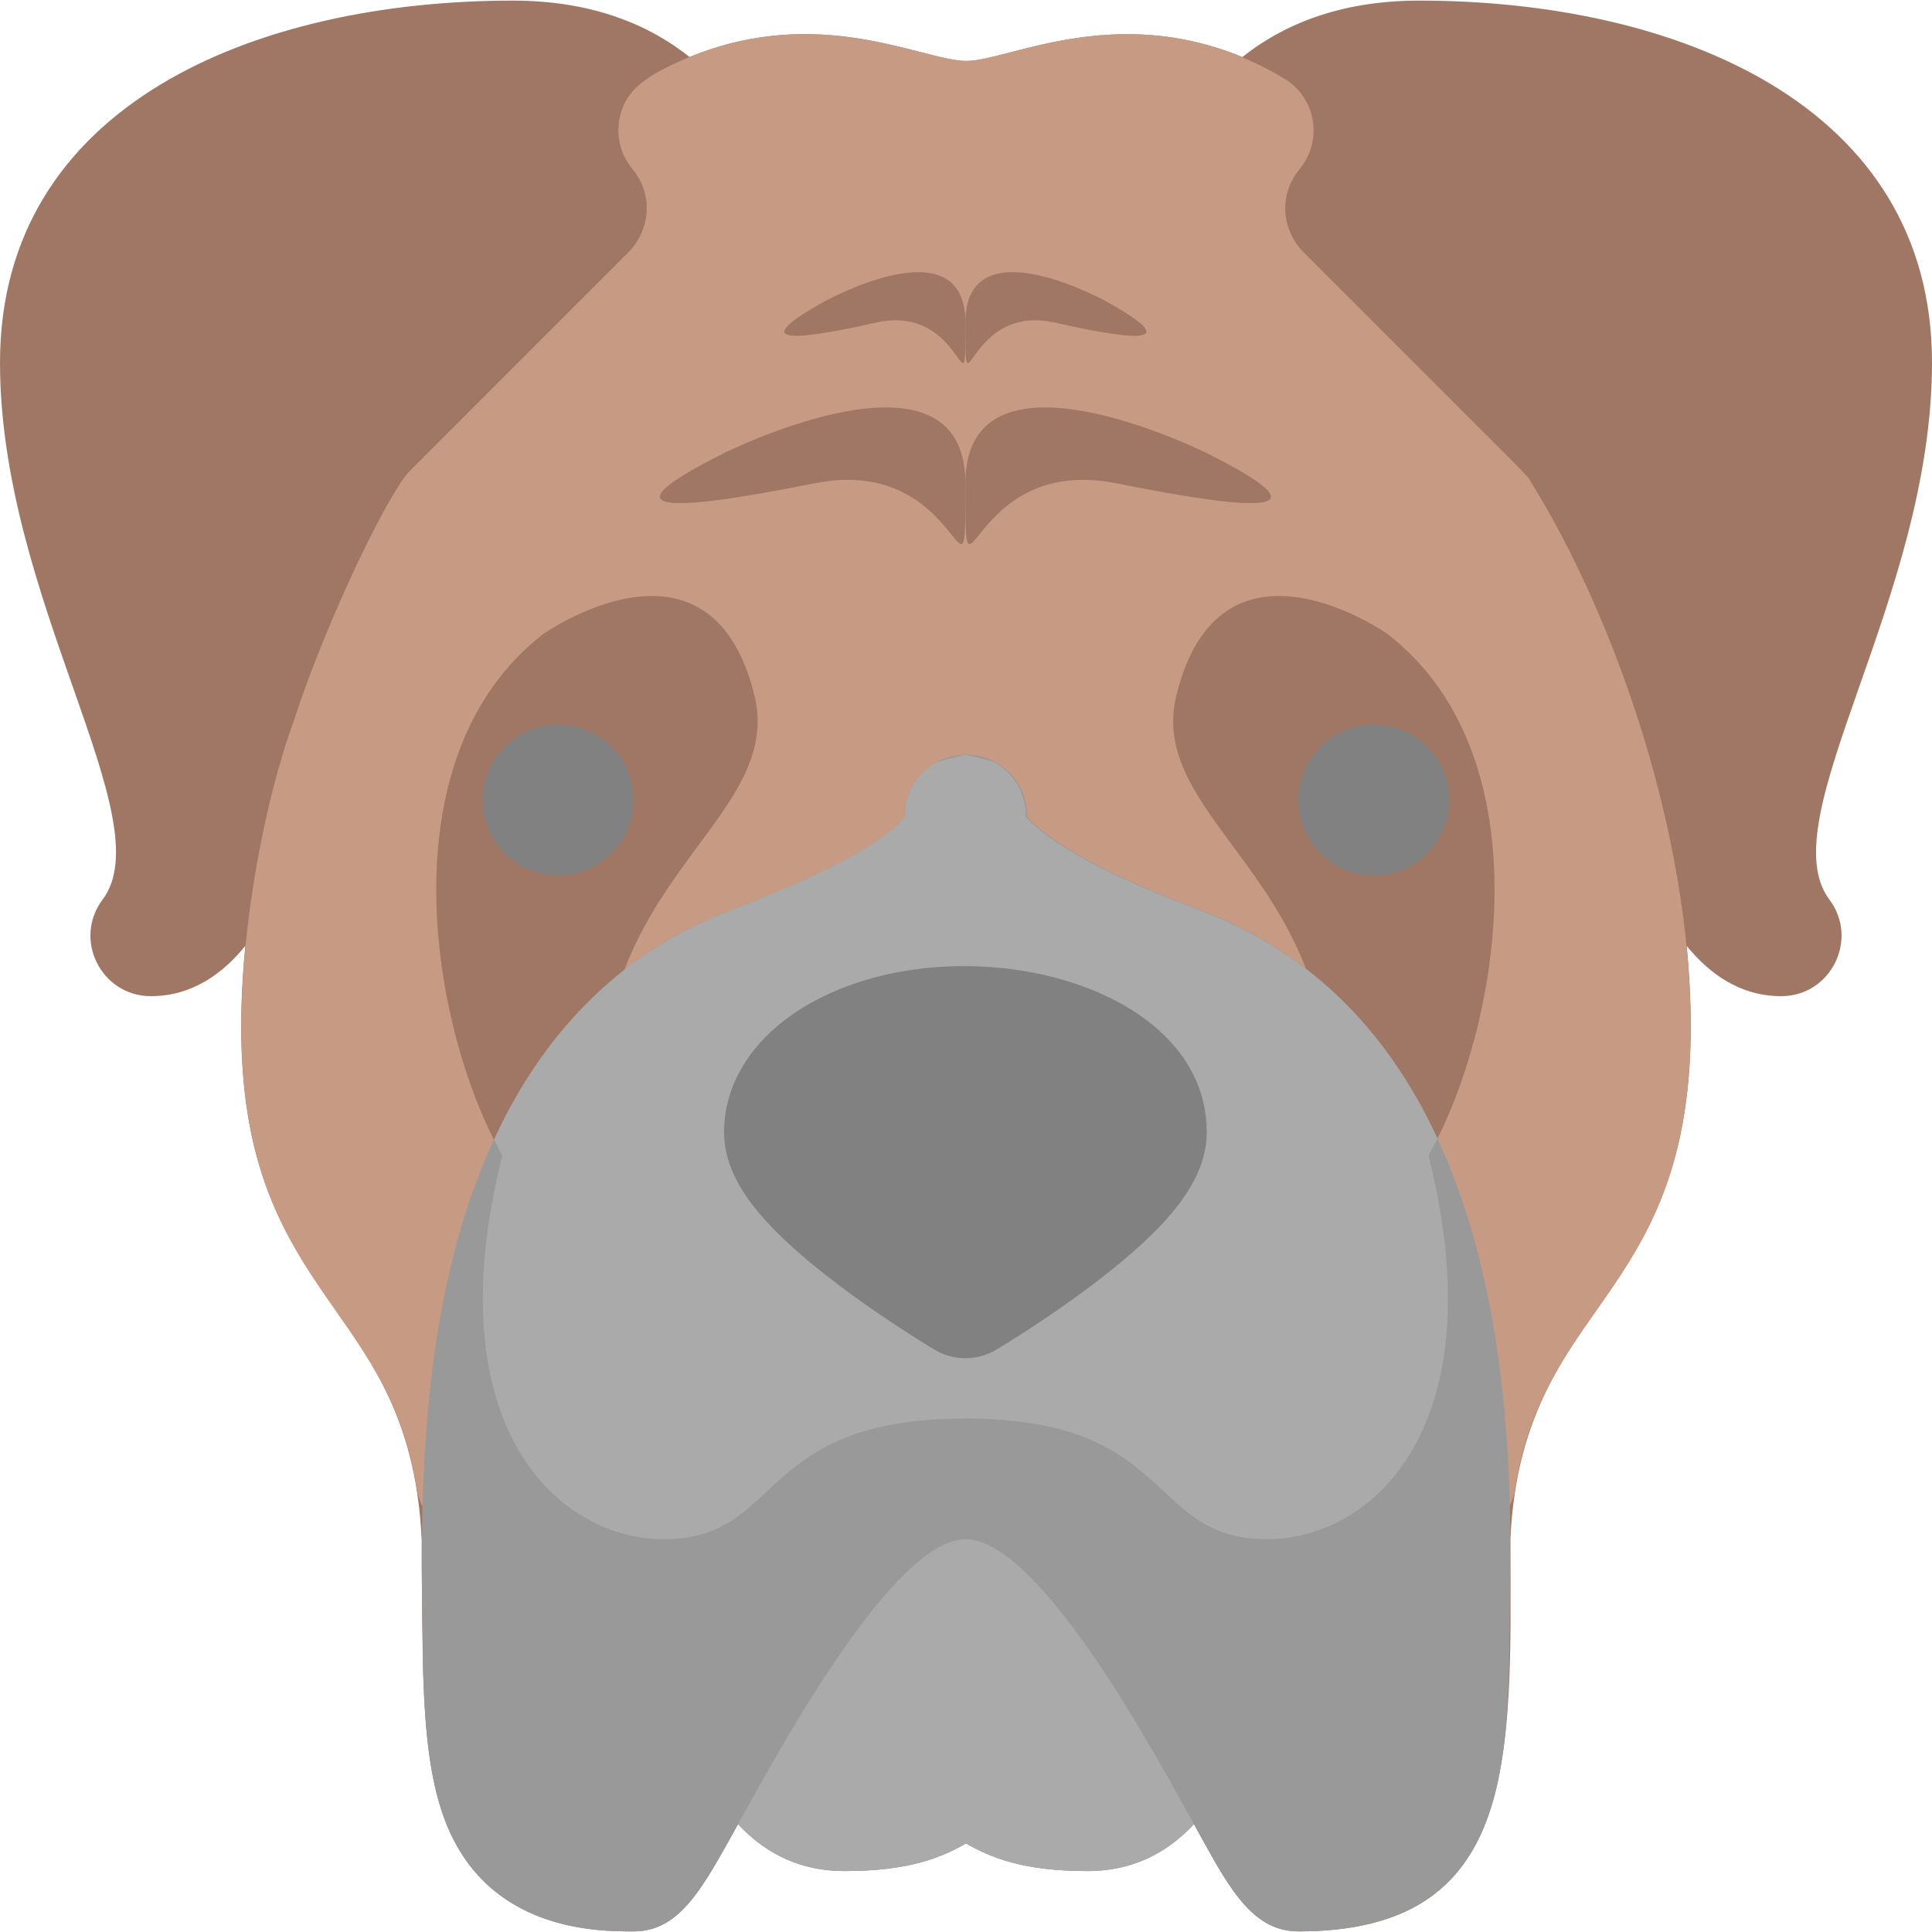 <svg id="Layer_1" enable-background="new 0 0 512.32 512.32" height="512" viewBox="0 0 512.32 512.32" width="512" xmlns="http://www.w3.org/2000/svg"><path d="m485.12 238.56c7.869 10.486.421 25.6-12.8 25.6-11.03 0-19.18-6.11-25.04-13.32 9.22 96.202-43.652 88.17-46.78 157.58.285 58.156 2.173 103.74-56.18 103.74-13.098 0-19.37-13.461-27.7-28.44-6.29 6.7-15.15 12.44-28.3 12.44-17.36 0-25.78-3.7-32.16-7.32-6.38 3.62-14.8 7.32-32.16 7.32-13.15 0-22.01-5.74-28.3-12.44-9.073 16.315-15.096 28.44-27.7 28.44-9.57 0-38.68 0-49.93-29.26-4.83-12.55-5.82-28.68-6.02-49.66-.05-.892-.267-17.344-.23-24.82-3.144-69.767-56.038-60.984-46.78-157.58-5.86 7.21-14.01 13.32-25.04 13.32-13.134 0-20.725-15.04-12.8-25.6 16.006-21.335-27.2-79.433-27.2-142.4 0-68.546 67.98-96 136-96 21.52 0 36.54 6.73 46.87 14.96 34.698-14.249 61.782 1.04 73.45 1.04 10.913 0 38.544-15.237 73.13-1.04 10.33-8.23 25.35-14.96 46.87-14.96 68.003 0 136 27.444 136 96 0 62.945-43.187 121.09-27.2 142.4z" fill="#a07765"/><path d="m448.32 272.16c0 69.423-38.851 73.093-46.49 122.45-1.21 7.8-7.92 13.55-15.81 13.55h-1.9c-8.57 0-15.62-6.75-15.99-15.31-2.85-66.55-23.52-107.5-61.43-121.71-22.91-8.59-39.59-17.1-50.54-25.91-10.95 8.81-27.63 17.32-50.54 25.91-37.92 14.21-58.58 55.16-61.43 121.7-.37 8.57-7.42 15.32-15.99 15.32h-1.9c-7.89 0-14.61-5.75-15.81-13.55-7.606-49.138-46.49-53.309-46.49-122.45 0-27.524 6.349-60.22 13.75-80.55 9.355-28.69 25.69-61.571 30.94-66.76l57.87-57.88c6.04-6.03 6.6-15.46 1.32-21.93-3.335-4.002-4.439-8.672-3.67-13.15 1.172-6.928 5.754-10.603 12.63-14.04 37.484-18.742 67.248-1.69 79.48-1.69 11.945 0 45.119-18.769 84.25 4.69 8.383 5.03 10.361 16.396 4.07 23.95-5.801 7.112-4.636 16.424 1.12 22.17 63.175 63.186 58.787 58.548 60.13 60.71 22.776 36.716 42.43 94.049 42.43 144.48z" fill="#c79a83"/><path d="m330.5 463.98c-5.99 7.271-14.727 32.18-42.18 32.18-17.35 0-25.78-3.7-32.16-7.31-6.37 3.61-14.81 7.31-32.16 7.31-27.396 0-36.131-24.787-42.18-32.18-4.22-5.17-4.79-12.43-1.43-18.19 20.09-34.43 44.79-69.63 75.61-69.63 33.296 0 59.065 40.727 75.93 69.63 3.36 5.76 2.79 13.02-1.43 18.19z" fill="#aaa"/><path d="m400.39 424.66c-.456 42.929.895 87.5-56.07 87.5-13.045 0-18.946-12.693-29.62-31.87-9.548-17.159-39.38-72.13-58.7-72.13-18.931 0-49.122 55.491-58.38 72.13-10.958 19.684-16.768 31.87-29.62 31.87-9.57 0-38.68 0-49.93-29.26-6.188-16.079-5.938-39.064-6.14-58.24-.637-45.952 2.435-97.916 27.35-137.86 13.012-20.895 30.763-35.577 50.08-43.6 5.664-2.452 40.645-14.662 50.64-26.64-.29-12.262 12.63-20.111 23.48-14.71 5.73 2.86 8.98 8.7 8.84 14.71 2.47 2.96 12.24 12.1 45.62 24.62 29.59 11.096 50.119 32.402 63.24 60.74 20.29 43.75 19.57 96.74 19.21 122.74z" fill="#999"/><path d="m165.55 257.23c-15.311 11.95-26.546 27.58-34.56 45.02-17.05-33.56-28.09-102.13 13.01-134.09 0 0 44.2-31.21 56 16 6.29 25.17-22.06 40.45-34.45 73.07z" fill="#a07765"/><path d="m381.18 301.92c-7.95-17.17-19.15-32.91-34.87-45.04-12.45-32.38-40.58-47.64-34.31-72.72 11.8-47.21 56-16 56-16 40.97 31.86 30.13 100.08 13.18 133.76z" fill="#a07765"/><path d="m336 408.16c-32 0-24-32-80-32s-48 32-80 32c-27.58 0-60.94-29.27-42.8-101.8-.75-1.3-1.49-2.67-2.21-4.11 11.889-25.875 30.522-46.751 56.78-58.35 6.84-3.097 42.131-15.237 52.23-27.34-.14-5.93 3.03-11.69 8.61-14.58 9.093-2.48 7.067-1.559 7.32-1.81.428-.086 7.017 1.689 7.46 1.81 5.58 2.89 8.75 8.65 8.61 14.58 2.47 2.96 12.24 12.1 45.62 24.62 28.085 10.519 49.425 30.211 63.56 60.74-.78 1.56-1.58 3.04-2.38 4.44 18.14 72.53-15.22 101.8-42.8 101.8z" fill="#aaa"/><g fill="#a07765"><path d="m256 128.16c0 40 0-8-40 0s-56 8-24-8c0 0 64-32 64 8z"/><path d="m296 128.16c-40-8-40 40-40 0s64-8 64-8c32 16 16 16-24 8z"/><path d="m279.7 85.55c-23.7-5.32-23.7 26.63-23.7 0 0-26.62 37.92-5.32 37.92-5.32 18.95 10.65 9.47 10.65-14.22 5.32z"/><path d="m256 85.55c0 26.63 0-5.32-23.7 0-23.69 5.33-33.17 5.33-14.22-5.32 0 0 37.92-21.3 37.92 5.32z"/></g><path d="m320 300.16c0 12.36-9.08 24.49-30.35 40.56-12.57 9.5-24.95 16.88-25.47 17.19-5.04 3-11.32 3-16.36 0-.52-.31-12.9-7.69-25.47-17.19-21.27-16.07-30.35-28.2-30.35-40.56 0-13.21 8.02-25.46 22-33.62 38.745-22.599 106-6.761 106 33.62z" fill="#818182"/><circle cx="148" cy="212.16" fill="#818182" r="20"/><circle cx="364.32" cy="212.16" fill="#818182" r="20"/></svg>